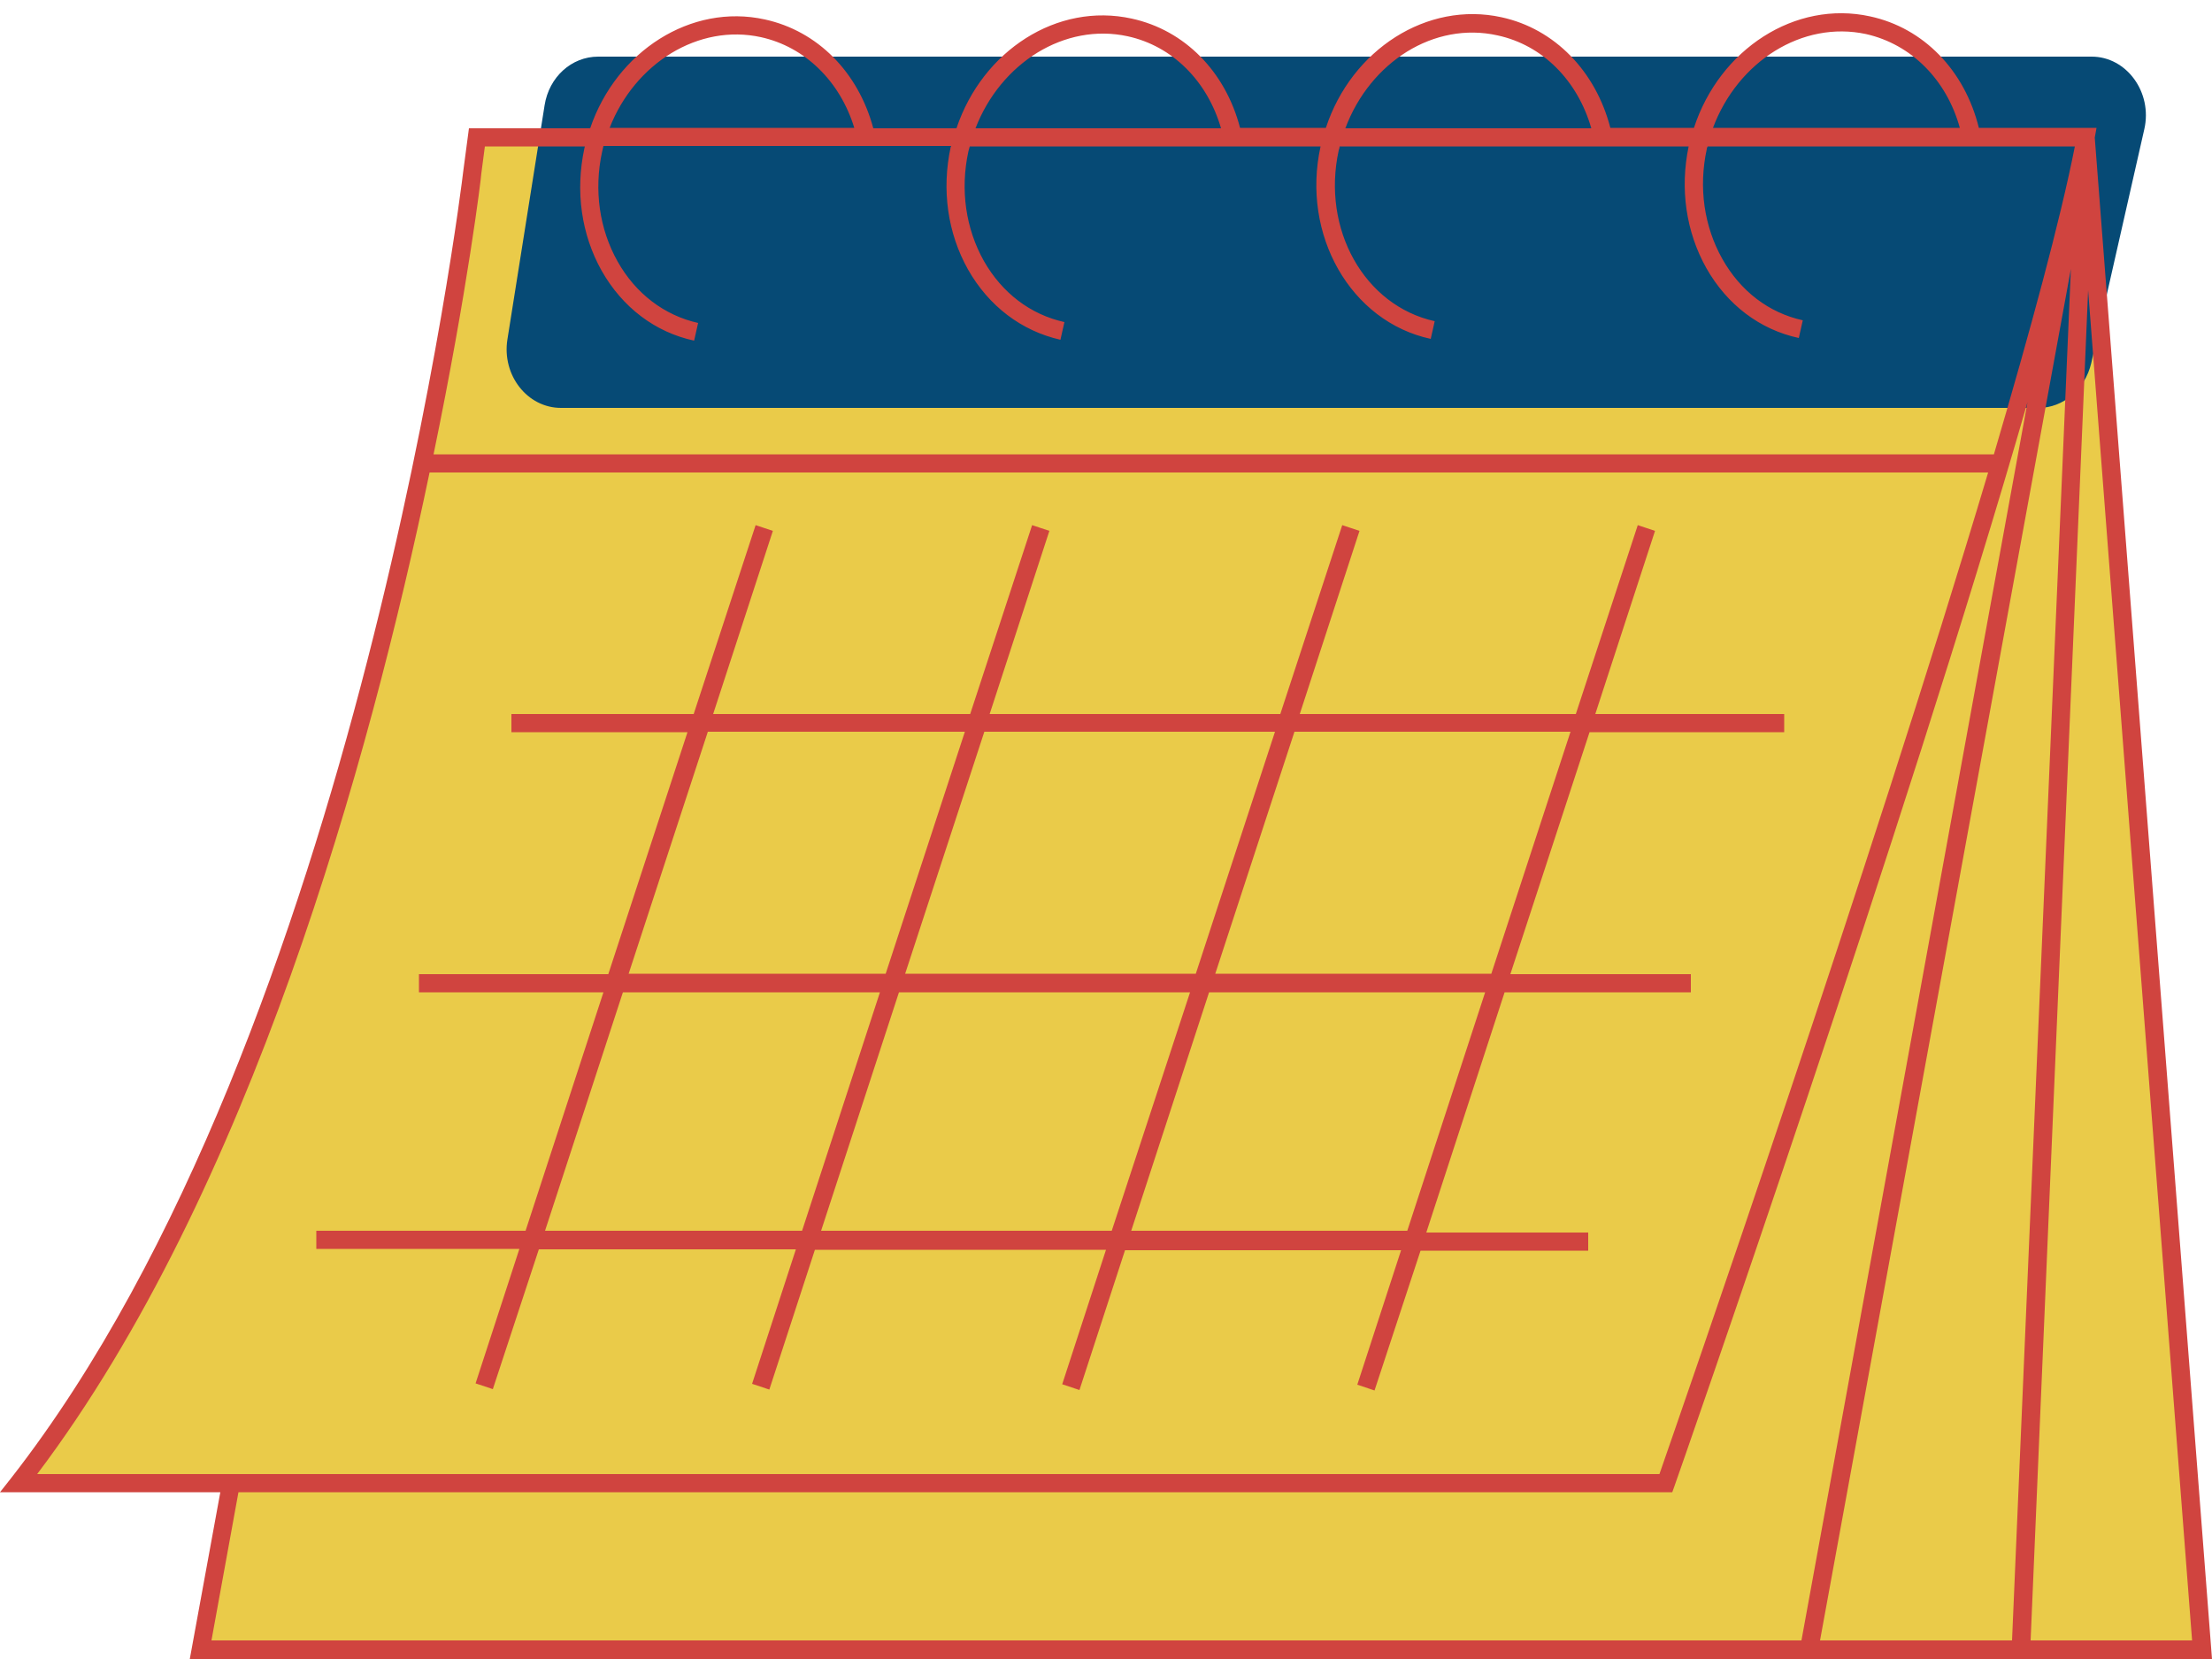 <?xml version="1.0" encoding="UTF-8"?>
<svg
  xmlns="http://www.w3.org/2000/svg"
  viewBox="0.0 -3.0 500.0 375.0"
  preserveAspectRatio="xMidYMid meet"
>
  <!-- Parte inferior amarilla -->
  <g id="__id44_sgfylawhc8">
    <path
      d="M497.8,369.9H409H45.3l6.9-37.6h-48C84,230.1,106.8,35.9,106.8,35.9l1-7.9h363.6L497.8,369.9z"
      fill="rgb(234,203,73)"
    />
  </g>

  <!-- Barra superior azul -->
  <g id="__id45_sgfylawhc8">
    <path
      d="M484.7,26.2l-12,52.9c-1.4,5.9-6.3,10.1-11.9,10.1h-334c-7.6,0-13.4-7.4-12.1-15.5l8.4-52.9c1-6.4,6.1-11,12.1-11h337.6C480.7,9.8,486.6,17.9,484.7,26.2z"
      fill="rgb(6,74,117)"
    />
  </g>

  <!-- Detalles rojos -->
  <g id="__id46_sgfylawhc8">
    <path
      d="M340.1,221.3h42.1v-4.1h-40.8l17.9-54.7h44v-4.1h-42.7l13.5-41.4l-3.9-1.3l-14,42.7h-62.4l13.5-41.4l-3.9-1.3l-14,42.7h-65.7l13.5-41.4l-3.9-1.3l-14,42.7h-58.1l13.5-41.4l-3.9-1.3l-14,42.7h-41.2v4.1h39.8l-17.9,54.7H94.7v4.1h41.7l-17.6,53.9H71.5v4.1h45.9l-9.9,30.4l3.9,1.3l10.4-31.6h58.1l-9.9,30.4l3.9,1.3l10.3-31.6H250l-9.9,30.4l3.9,1.3l10.3-31.6h62.4l-9.9,30.4l3.9,1.3l10.4-31.6H359v-4.1h-36.6L340.1,221.3z
         M292.6,162.4H355l-17.9,54.7h-62.4L292.6,162.4z
         M222.5,162.4h65.7l-17.9,54.7h-65.7L222.5,162.4z
         M160,162.4h58.1l-17.9,54.7h-58.1L160,162.4z
         M181.3,275.2h-58.1l17.6-53.9h58.1L181.3,275.2z
         M251.3,275.2h-65.7l17.6-53.9H269L251.3,275.2z
         M318.1,275.2h-62.4l17.6-53.9h62.4L318.1,275.2z
         M473.5,28.1l0.4-2.2h-26.6c-3.2-13-12.5-22.6-24.6-25.2c-16.9-3.7-34,7.4-39.8,25.2H364c-3.3-12.8-12.6-22.4-24.6-25c-16.8-3.7-33.9,7.3-39.7,25h-19.4C277,13.2,267.8,3.8,255.8,1.2c-16.8-3.7-33.7,7.2-39.6,24.8h-18.8C194,13.3,184.8,4,172.9,1.4c-16.7-3.7-33.6,7.2-39.5,24.6H106l-1.3,9.8C104.5,37.7,81.1,230.4,2.6,331L0,334.3h49.8L42.9,372H409h1.7H500L473.5,28.1z
         M421.8,4.7C432,7,440,15,443,25.9h-55.8C392.8,10.9,407.4,1.6,421.8,4.7z
         M338.5,5c10.2,2.2,18.1,10.2,21.2,21h-55.6C309.7,11,324.2,1.8,338.5,5z
         M254.9,5.2c10.1,2.2,18,10.1,21.1,20.8h-55.5C226.2,11.2,240.7,2.1,254.9,5.2z
         M172,5.4c10,2.2,17.9,10,21.1,20.5h-55.3C143.5,11.3,157.9,2.3,172,5.4z
         M108.8,36.2l0.8-6.1h22.6c0,0.1-0.1,0.3-0.1,0.4c-2.1,9.7-0.7,19.5,3.9,27.7
         c4.7,8.3,12.1,13.9,20.9,15.8l0.9-4c-7.6-1.7-14.1-6.6-18.2-13.9c-4.1-7.3-5.4-16.1-3.5-24.8
         c0.1-0.5,0.2-0.9,0.3-1.3H215c0,0.1,0,0.1-0.1,0.2c-2.1,9.7-0.7,19.5,3.9,27.7
         c4.7,8.3,12.1,13.9,20.9,15.9l0.9-4c-7.7-1.7-14.1-6.6-18.2-13.8c-4.1-7.3-5.4-16.1-3.5-24.8
         c0.1-0.4,0.2-0.7,0.3-1.1h79.3c-4.4,20,6.8,39.6,24.9,43.5l0.9-4c-15.9-3.5-25.6-20.8-21.7-38.6
         c0.1-0.3,0.2-0.6,0.2-0.9h78.9c-2,9.6-0.6,19.3,4,27.5c4.7,8.3,12.1,13.9,20.9,15.8l0.9-4
         c-7.7-1.7-14.1-6.6-18.2-13.9c-4.1-7.3-5.4-16.1-3.5-24.8c0-0.2,0.1-0.4,0.2-0.6H469
         c-3.3,16.7-10,41.4-18.3,69.6H98C105.7,62.5,108.8,36.9,108.8,36.2z
         M8.4,330.2c48.1-63.7,75.1-161.3,88.7-226.4h352.3c-26.8,89.8-69.3,212-74.3,226.4H8.4z
         M407.2,367.8H47.8l6.1-33.5h324.1l0.5-1.4c0.7-1.9,52.3-149.4,79.8-245L407.2,367.8z
         M411.4,367.8l56.7-310l-13.3,310H411.4z
         M472,62.6l23.5,305.2H459L472,62.6z"
      fill="rgb(208,68,63)"
    />
  </g>
</svg>
